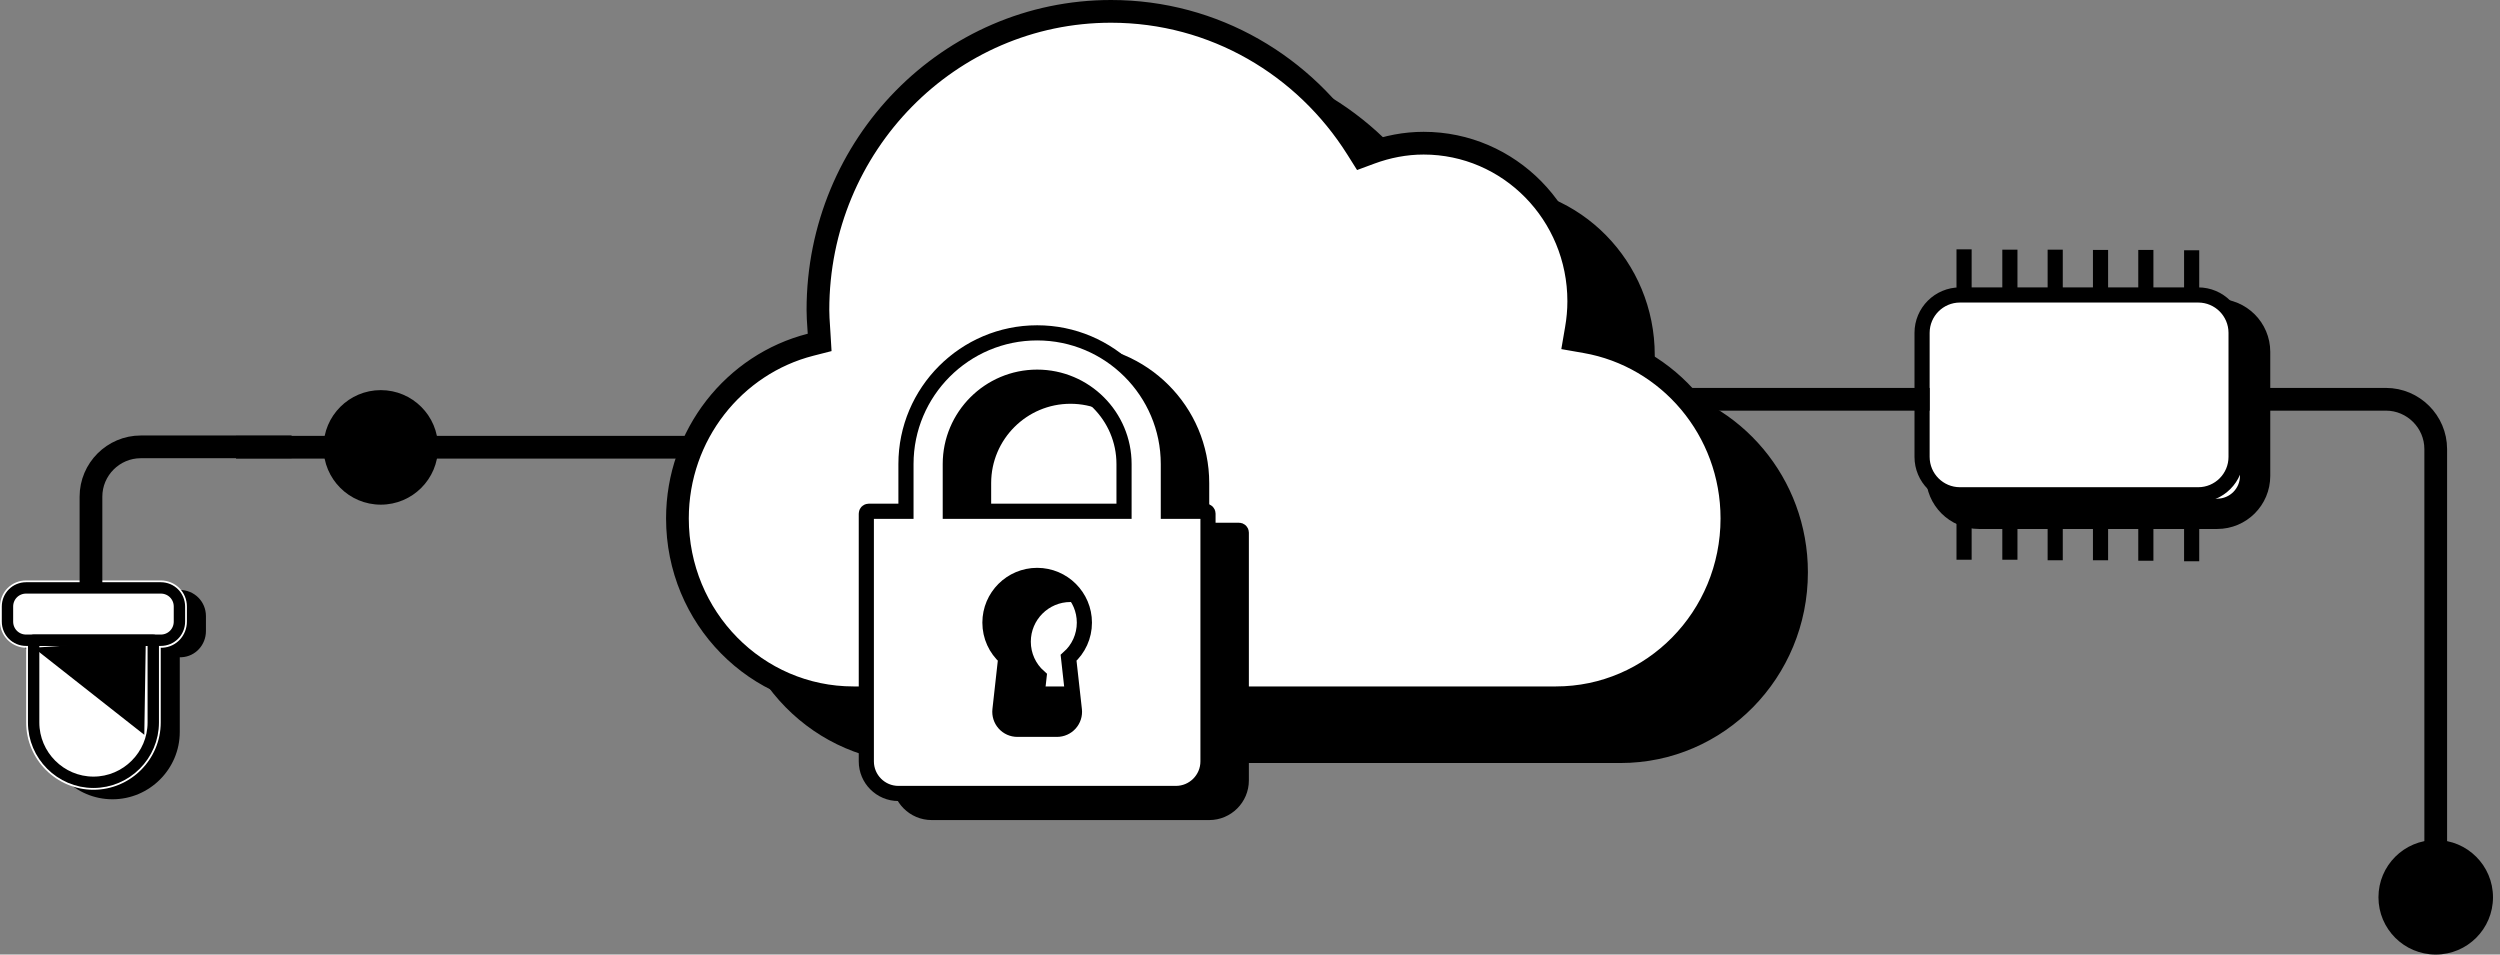 <svg width="330" height="126" viewBox="0 0 330 126" fill="none" xmlns="http://www.w3.org/2000/svg">
<rect x="0" y="0" width="330" height="126" fill="#808080" stroke="none"/>
<path d="M2.512 81.327L2.512 83.301C2.512 85.126 3.943 86.607 5.72 86.755L5.966 86.755L5.966 96.623C5.966 101.508 9.963 105.505 14.848 105.505C19.733 105.505 23.73 101.508 23.73 96.623L23.73 86.755L23.977 86.755C25.802 86.656 27.184 85.126 27.184 83.301L27.184 81.327C27.184 79.403 25.654 77.873 23.73 77.873L5.966 77.873C4.042 77.873 2.512 79.403 2.512 81.327Z" fill="black"/>
<path d="M-1.05687e-06 80.071L-9.70591e-07 82.044C-8.90787e-07 83.87 1.431 85.35 3.207 85.499L3.454 85.499L3.454 95.367C3.454 100.252 7.451 104.249 12.336 104.249C17.221 104.249 21.218 100.252 21.218 95.367L21.218 85.499L21.464 85.499C23.29 85.4 24.672 83.87 24.672 82.044L24.672 80.071C24.672 78.146 23.142 76.617 21.218 76.617L3.454 76.617C1.53 76.617 -1.14098e-06 78.146 -1.05687e-06 80.071Z" fill="white"/>
<path d="M12.336 103.262C16.678 103.262 20.231 99.709 20.231 95.367L20.231 84.511L4.441 84.511L4.441 95.367C4.441 99.709 7.994 103.262 12.336 103.262Z" stroke="black" stroke-width="1.5" stroke-miterlimit="10" stroke-linecap="square" stroke-linejoin="round"/>
<path d="M3.454 84.512L21.218 84.512C22.599 84.512 23.685 83.426 23.685 82.044L23.685 80.071C23.685 78.689 22.599 77.604 21.218 77.604L3.454 77.604C2.072 77.604 0.987 78.689 0.987 80.071L0.987 82.044C0.987 83.426 2.072 84.512 3.454 84.512Z" stroke="black" stroke-width="1.5" stroke-miterlimit="10" stroke-linecap="square" stroke-linejoin="round"/>
<path d="M4.441 85.499L19.047 96.996L19.244 84.512L4.441 85.499Z" fill="black"/>
<path d="M297.675 46.448L297.675 62.824C297.675 65.586 295.436 67.824 292.675 67.824L261.226 67.824C258.465 67.824 256.226 65.586 256.226 62.824L256.226 46.448C256.226 43.687 258.465 41.448 261.226 41.448L292.675 41.448C295.436 41.448 297.675 43.687 297.675 46.448Z" fill="white" stroke="black" stroke-width="4" stroke-miterlimit="10" stroke-linecap="round" stroke-linejoin="round"/>
<path d="M295.163 43.936L295.163 60.312C295.163 63.073 292.924 65.312 290.163 65.312L258.714 65.312C255.953 65.312 253.714 63.073 253.714 60.312L253.714 43.936C253.714 41.174 255.953 38.936 258.714 38.936L290.163 38.936C292.924 38.936 295.163 41.174 295.163 43.936Z" fill="white" stroke="black" stroke-width="2" stroke-miterlimit="10" stroke-linecap="round" stroke-linejoin="round"/>
<path d="M289.298 38.17L289.298 34.035" stroke="black" stroke-width="2" stroke-miterlimit="10" stroke-linecap="square" stroke-linejoin="round"/>
<path d="M283.251 38.17L283.251 33.994" stroke="black" stroke-width="2" stroke-miterlimit="10" stroke-linecap="square" stroke-linejoin="round"/>
<path d="M277.269 38.17L277.269 33.994" stroke="black" stroke-width="2" stroke-miterlimit="10" stroke-linecap="square" stroke-linejoin="round"/>
<path d="M271.287 38.17L271.287 33.953" stroke="black" stroke-width="2" stroke-miterlimit="10" stroke-linecap="square" stroke-linejoin="round"/>
<path d="M265.305 38.17L265.305 33.953" stroke="black" stroke-width="2" stroke-miterlimit="10" stroke-linecap="square" stroke-linejoin="round"/>
<path d="M259.257 38.17L259.257 33.912" stroke="black" stroke-width="2" stroke-miterlimit="10" stroke-linecap="square" stroke-linejoin="round"/>
<path d="M289.298 73.083L289.298 65.786" stroke="black" stroke-width="2" stroke-miterlimit="10" stroke-linecap="square" stroke-linejoin="round"/>
<path d="M283.251 73.017L283.251 65.786" stroke="black" stroke-width="2" stroke-miterlimit="10" stroke-linecap="square" stroke-linejoin="round"/>
<path d="M277.269 72.951L277.269 65.786" stroke="black" stroke-width="2" stroke-miterlimit="10" stroke-linecap="square" stroke-linejoin="round"/>
<path d="M271.287 72.951L271.287 65.786" stroke="black" stroke-width="2" stroke-miterlimit="10" stroke-linecap="square" stroke-linejoin="round"/>
<path d="M265.305 72.886L265.305 65.787" stroke="black" stroke-width="2" stroke-miterlimit="10" stroke-linecap="square" stroke-linejoin="round"/>
<path d="M259.257 72.886L259.257 65.787" stroke="black" stroke-width="2" stroke-miterlimit="10" stroke-linecap="square" stroke-linejoin="round"/>
<path d="M313.956 118.44C313.956 114.265 317.341 110.881 321.516 110.881C325.691 110.881 329.075 114.265 329.075 118.44C329.075 122.615 325.691 126 321.516 126C317.341 126 313.956 122.615 313.956 118.44Z" fill="black"/>
<path d="M42.704 59.055C42.704 54.88 46.089 51.496 50.264 51.496C54.439 51.496 57.823 54.88 57.823 59.055C57.823 63.23 54.439 66.615 50.264 66.615C46.089 66.615 42.704 63.23 42.704 59.055Z" fill="black"/>
<path d="M253.209 52.705L167.754 52.705" stroke="black" stroke-width="3" stroke-miterlimit="10" stroke-linecap="square" stroke-linejoin="round"/>
<path d="M321.516 118.44L321.516 59.278C321.516 55.663 318.558 52.705 314.942 52.705L296.536 52.705" stroke="black" stroke-width="3" stroke-miterlimit="10" stroke-linecap="square" stroke-linejoin="round"/>
<path d="M32.656 59.032L165.793 59.032" stroke="black" stroke-width="3" stroke-miterlimit="10" stroke-linecap="square" stroke-linejoin="round"/>
<path d="M12.008 75.736L12.008 65.559C12.008 61.943 14.966 58.985 18.582 58.985L36.988 58.985" stroke="black" stroke-width="3" stroke-miterlimit="10" stroke-linecap="square" stroke-linejoin="round"/>
<path d="M151.977 53.034C151.977 48.859 155.362 45.474 159.537 45.474C163.712 45.474 167.096 48.859 167.096 53.034C167.096 57.209 163.712 60.593 159.537 60.593C155.362 60.593 151.977 57.209 151.977 53.034Z" stroke="white" stroke-width="5.185" stroke-miterlimit="10" stroke-linecap="square" stroke-linejoin="round"/>
<path d="M216.609 50.497L216.356 51.971L217.829 52.229C228.792 54.148 237.143 63.842 237.143 75.546C237.143 88.65 226.724 99.218 213.915 99.218H121.182C108.373 99.218 97.953 88.65 97.953 75.546C97.953 64.466 105.461 55.182 115.525 52.614L116.725 52.307L116.652 51.071C116.635 50.791 116.617 50.521 116.599 50.256C116.548 49.486 116.5 48.766 116.5 48.014C116.5 26.225 133.843 8.609 155.184 8.609C168.827 8.609 180.787 15.808 187.638 26.693L188.287 27.723L189.428 27.3C191.657 26.475 194.016 26.009 196.45 26.009C207.744 26.009 216.928 35.318 216.928 46.881C216.928 48.109 216.813 49.313 216.609 50.497Z" fill="black" stroke="black" stroke-width="3"/>
<path d="M208.077 43.388L207.824 44.862L209.297 45.12C220.26 47.039 228.611 56.733 228.611 68.436C228.611 81.541 218.192 92.109 205.382 92.109H112.65C99.84 92.109 89.421 81.541 89.421 68.436C89.421 57.357 96.929 48.073 106.993 45.505L108.193 45.198L108.119 43.962C108.103 43.682 108.085 43.412 108.067 43.147C108.015 42.376 107.967 41.657 107.967 40.905C107.967 19.116 125.311 1.5 146.652 1.5C160.295 1.5 172.255 8.698 179.106 19.584L179.754 20.614L180.896 20.191C183.125 19.366 185.484 18.9 187.918 18.9C199.212 18.9 208.395 28.209 208.395 39.772C208.395 40.999 208.281 42.204 208.077 43.388Z" fill="white" stroke="black" stroke-width="3"/>
<g clip-path="url(#clip0)">
<path d="M158.618 68.999V69.999H159.618H163.543C163.714 69.999 163.851 70.136 163.851 70.307V103.016C163.851 105.35 161.952 107.249 159.618 107.249H122.984C120.65 107.249 118.751 105.35 118.751 103.016V70.307C118.751 70.136 118.888 69.999 119.059 69.999H122.984H123.984V68.999V63.765C123.984 54.218 131.753 46.449 141.301 46.449C150.849 46.449 158.618 54.218 158.618 63.765V68.999ZM146.213 96.22L146.213 96.219L145.448 89.342C146.763 88.179 147.535 86.509 147.535 84.699C147.535 81.26 144.74 78.466 141.301 78.466C137.863 78.466 135.068 81.26 135.068 84.699C135.068 86.509 135.84 88.179 137.155 89.342L136.39 96.219L136.39 96.219C136.318 96.872 136.527 97.525 136.964 98.013C137.402 98.503 138.029 98.782 138.685 98.782H143.918C144.574 98.782 145.2 98.503 145.638 98.013L145.638 98.013C146.075 97.525 146.285 96.872 146.213 96.22ZM151.768 69.999H152.768V68.999V63.765C152.768 57.442 147.625 52.299 141.301 52.299C134.978 52.299 129.834 57.442 129.834 63.765V68.999V69.999H130.834H151.768Z" fill="black" stroke="black" stroke-width="2"/>
<path d="M154.222 66.487V67.487H155.222H159.147C159.318 67.487 159.455 67.624 159.455 67.795V100.504C159.455 102.838 157.556 104.737 155.222 104.737H118.588C116.254 104.737 114.355 102.838 114.355 100.504V67.795C114.355 67.624 114.492 67.487 114.663 67.487H118.588H119.588V66.487V61.253C119.588 51.706 127.357 43.937 136.905 43.937C146.453 43.937 154.222 51.706 154.222 61.253V66.487ZM141.817 93.708L141.817 93.707L141.052 86.83C142.367 85.667 143.139 83.997 143.139 82.187C143.139 78.748 140.344 75.954 136.905 75.954C133.467 75.954 130.672 78.748 130.672 82.187C130.672 83.997 131.444 85.667 132.759 86.83L131.994 93.707L131.994 93.707C131.922 94.36 132.131 95.013 132.568 95.501C133.006 95.991 133.633 96.27 134.289 96.27H139.522C140.178 96.27 140.804 95.991 141.242 95.501L141.242 95.501C141.679 95.013 141.889 94.36 141.817 93.708ZM147.372 67.487H148.372V66.487V61.253C148.372 54.93 143.229 49.787 136.905 49.787C130.582 49.787 125.438 54.93 125.438 61.253V66.487V67.487H126.438H147.372Z" fill="white" stroke="black" stroke-width="2"/>
</g>
<defs>
<clipPath id="clip0">
<rect width="62.801" height="72.849" fill="white" transform="translate(105.505 42.937)"/>
</clipPath>
</defs>
</svg>
